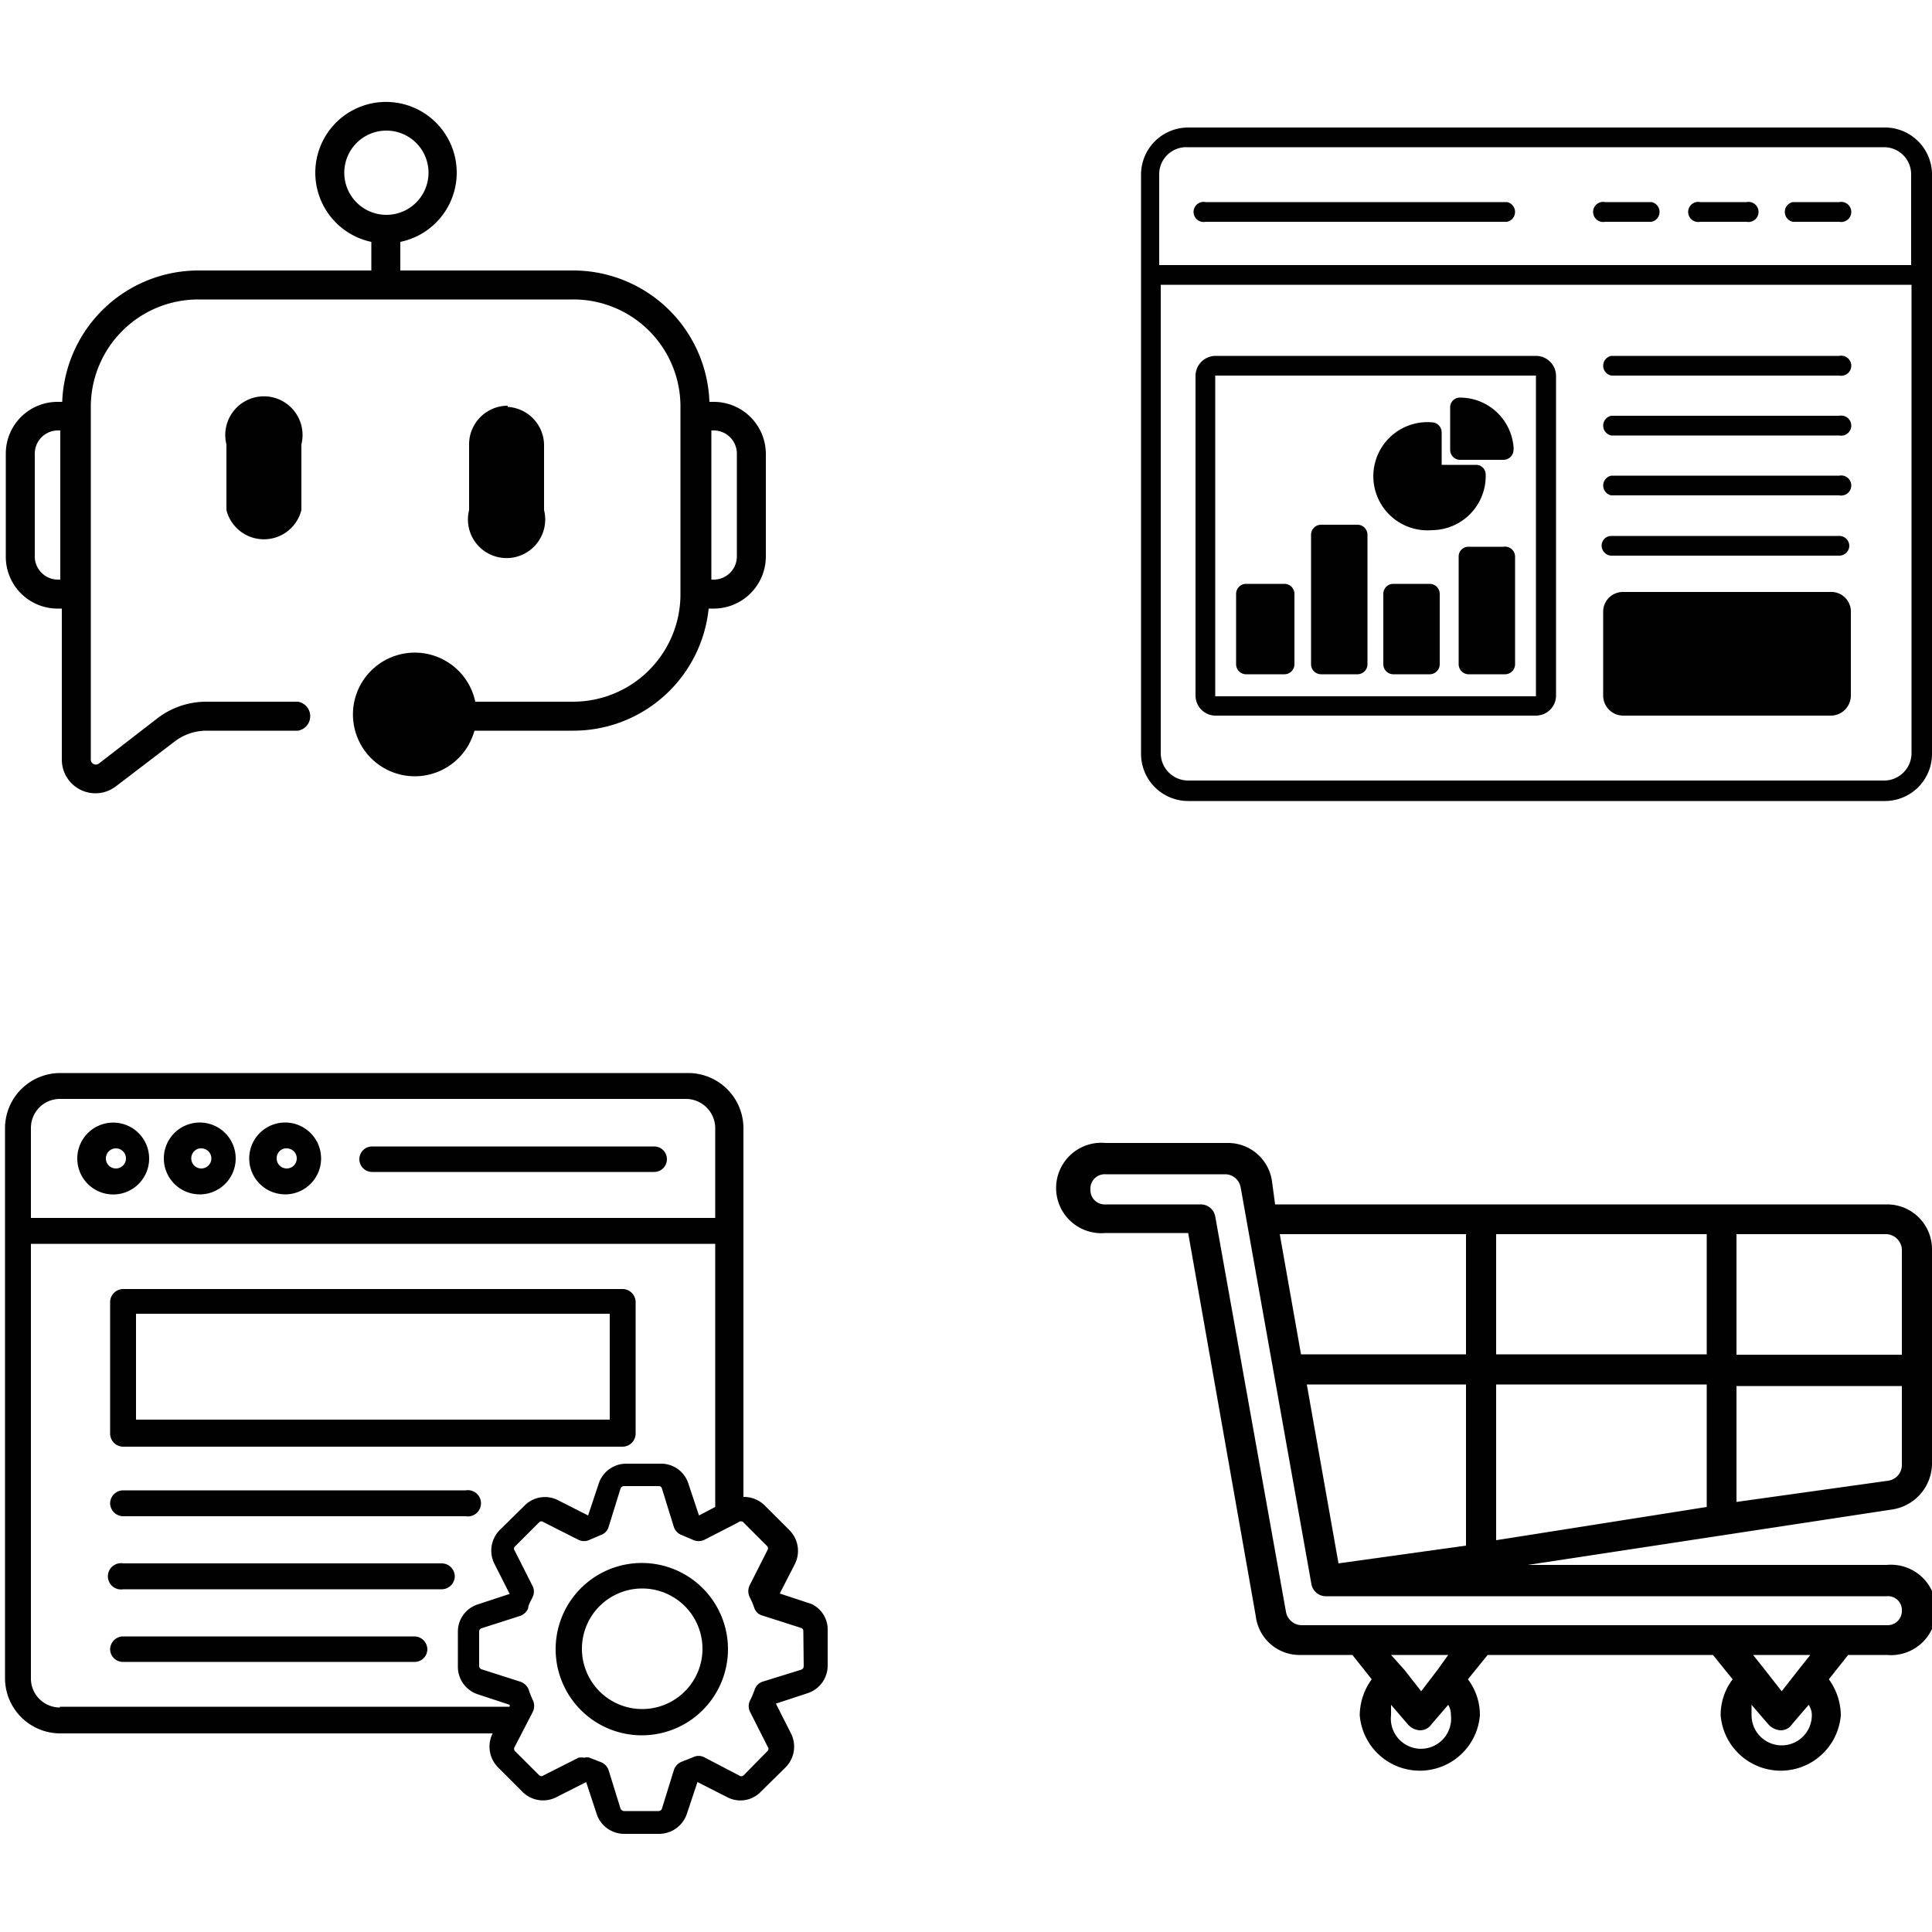 <svg id="Layer_1" data-name="Layer 1" xmlns="http://www.w3.org/2000/svg" viewBox="0 0 50 50"><defs><style>.cls-1{fill:#010101;fill-rule:evenodd;}</style></defs><path class="cls-1" d="M3,30.91A.93.93,0,1,0,2,30,.93.93,0,0,0,3,30.91Zm0-1.19a.26.26,0,0,1,.26.26A.26.26,0,1,1,3,29.72Zm2.21,1.19A.93.93,0,1,0,4.24,30,.93.93,0,0,0,5.17,30.91Zm0-1.19a.26.26,0,1,1-.26.26A.26.26,0,0,1,5.17,29.72Zm2.2,1.19A.93.93,0,1,0,6.45,30,.93.93,0,0,0,7.37,30.91Zm0-1.19a.26.26,0,1,1-.25.26A.26.26,0,0,1,7.37,29.72ZM9.3,30a.33.33,0,0,1,.33-.33h7.3a.33.33,0,1,1,0,.66H9.63A.33.33,0,0,1,9.3,30ZM21,41.51l-.82-.27s0,0,0,0l.39-.76a.76.76,0,0,0-.14-.88l-.64-.64a.77.77,0,0,0-.55-.22V29.2a1.43,1.43,0,0,0-1.42-1.43H1.55A1.43,1.43,0,0,0,.13,29.2V43.44a1.43,1.43,0,0,0,1.42,1.42h11.2l0,0a.76.76,0,0,0,.14.88l.63.63a.75.75,0,0,0,.88.14l.77-.39,0,0,.27.82a.75.75,0,0,0,.72.52h.9a.76.76,0,0,0,.72-.53l.27-.81,0,0,.77.39a.73.73,0,0,0,.87-.14l.64-.63a.76.76,0,0,0,.14-.88l-.39-.77v0l.82-.27a.75.75,0,0,0,.52-.72v-.9A.73.73,0,0,0,21,41.51ZM1.55,28.44h16.2a.76.76,0,0,1,.76.75v2.33H.8V29.2A.75.75,0,0,1,1.55,28.44Zm0,15.75a.75.75,0,0,1-.75-.75V32.19H18.51V39l-.42.22,0,0-.27-.81a.74.74,0,0,0-.72-.53h-.89a.75.75,0,0,0-.72.53l-.27.81,0,0-.77-.39a.74.74,0,0,0-.88.14l-.64.63a.76.76,0,0,0-.13.88l.39.77,0,0-.82.27a.74.74,0,0,0-.52.72v.89a.75.75,0,0,0,.52.72l.82.27s0,0,0,0l0,.05H1.55ZM20.8,43.12a.1.1,0,0,1-.06.09l-1,.31a.32.32,0,0,0-.21.21,2.14,2.14,0,0,1-.12.28.33.33,0,0,0,0,.29l.46.91a.08.08,0,0,1,0,.1l-.63.64a.09.09,0,0,1-.11,0l-.9-.47a.32.32,0,0,0-.3,0l-.28.11a.35.35,0,0,0-.21.22l-.31,1a.09.09,0,0,1-.08.06h-.9a.11.11,0,0,1-.09-.06l-.31-1a.34.34,0,0,0-.21-.21l-.28-.11a.23.23,0,0,0-.14,0,.42.42,0,0,0-.15,0l-.91.46a.08.08,0,0,1-.1,0l-.64-.64a.09.09,0,0,1,0-.1l.47-.91a.35.35,0,0,0,0-.3,2.33,2.33,0,0,1-.11-.28.36.36,0,0,0-.22-.2l-1-.32a.09.09,0,0,1-.06-.08v-.9a.09.09,0,0,1,.06-.08l1-.32a.35.35,0,0,0,.21-.2c0-.09.07-.19.11-.28a.32.32,0,0,0,0-.3l-.46-.91a.08.08,0,0,1,0-.1l.64-.64a.08.08,0,0,1,.1,0l.91.46a.33.33,0,0,0,.29,0l.28-.12a.32.32,0,0,0,.21-.21l.31-1a.1.1,0,0,1,.09-.06h.9a.08.08,0,0,1,.08.06l.31,1a.34.34,0,0,0,.21.21l.28.12a.35.35,0,0,0,.3,0l.74-.38h0l.15-.08a.09.09,0,0,1,.11,0l.63.63a.09.09,0,0,1,0,.1l-.46.91a.35.35,0,0,0,0,.3,2.14,2.14,0,0,1,.12.28.3.3,0,0,0,.21.2l1,.32a.08.08,0,0,1,.06.08Zm-4.18-2.67a2.23,2.23,0,1,0,2.22,2.22A2.23,2.23,0,0,0,16.62,40.45Zm0,3.78a1.56,1.56,0,1,1,1.56-1.56A1.56,1.56,0,0,1,16.62,44.23ZM3.19,37.44H16.12a.34.34,0,0,0,.33-.34V33.7a.34.34,0,0,0-.33-.34H3.19a.34.34,0,0,0-.34.34v3.4A.34.34,0,0,0,3.19,37.44ZM3.52,34H15.78v2.74H3.52ZM2.85,38.9a.34.34,0,0,1,.34-.33h8.86a.34.34,0,1,1,0,.67H3.19A.34.34,0,0,1,2.85,38.9Zm8.92,1.89a.34.34,0,0,1-.34.34H3.19a.34.34,0,1,1,0-.67h8.24A.34.34,0,0,1,11.77,40.79Zm-.71,1.89a.33.33,0,0,1-.34.33H3.19a.33.33,0,0,1-.34-.33.34.34,0,0,1,.34-.33h7.53A.34.34,0,0,1,11.06,42.68Z"/><path class="cls-1" d="M48.75,3.3h-18a1.22,1.22,0,0,0-1.22,1.21v15a1.22,1.22,0,0,0,1.22,1.22h18A1.22,1.22,0,0,0,50,19.49v-15A1.22,1.22,0,0,0,48.75,3.3Zm-18,.51h18a.7.7,0,0,1,.71.7V6.86H30V4.51A.7.7,0,0,1,30.74,3.81Zm18,16.39h-18a.71.71,0,0,1-.71-.71V7.37H49.47V19.49A.71.71,0,0,1,48.75,20.2Z"/><path class="cls-1" d="M31.2,5.74H39a.26.26,0,0,0,0-.51H31.2a.26.26,0,1,0,0,.51Z"/><path class="cls-1" d="M41.54,5.74h1.2a.26.26,0,0,0,0-.51h-1.2a.26.26,0,1,0,0,.51Z"/><path class="cls-1" d="M44,5.74h1.2a.26.26,0,1,0,0-.51H44a.26.26,0,1,0,0,.51Z"/><path class="cls-1" d="M46.4,5.74h1.2a.26.26,0,1,0,0-.51H46.4a.26.26,0,0,0,0,.51Z"/><path class="cls-1" d="M39.75,9.21H31.46a.52.52,0,0,0-.52.52V18a.52.52,0,0,0,.52.52h8.29a.52.52,0,0,0,.52-.52V9.73A.52.52,0,0,0,39.75,9.21Zm0,8.81a0,0,0,0,1,0,0h-8.3V9.72h8.3Z"/><path class="cls-1" d="M37.06,13.72a1.4,1.4,0,0,0,1.39-1.39v-.05a.25.25,0,0,0-.26-.25h-.88v-.84a.26.26,0,0,0-.25-.26,1.4,1.4,0,1,0,0,2.79Z"/><path class="cls-1" d="M37.77,11.9h1.14a.26.26,0,0,0,.26-.26.17.17,0,0,0,0-.07,1.39,1.39,0,0,0-1.39-1.28.25.25,0,0,0-.25.25v1.1A.26.26,0,0,0,37.77,11.9Z"/><path class="cls-1" d="M33.25,15.11h-1a.26.26,0,0,0-.26.26v1.82a.26.26,0,0,0,.26.26h1a.26.26,0,0,0,.25-.26V15.37A.26.26,0,0,0,33.25,15.11Z"/><path class="cls-1" d="M35.13,13.58h-.94a.26.26,0,0,0-.26.26v3.35a.26.26,0,0,0,.26.26h.94a.26.26,0,0,0,.26-.26V13.84A.26.26,0,0,0,35.13,13.58Z"/><path class="cls-1" d="M37,15.11h-.94a.26.26,0,0,0-.26.26v1.82a.26.26,0,0,0,.26.26H37a.26.26,0,0,0,.26-.26V15.37A.26.26,0,0,0,37,15.11Z"/><path class="cls-1" d="M38.91,14.15H38a.25.25,0,0,0-.25.25v2.79a.26.26,0,0,0,.25.26h.95a.26.26,0,0,0,.26-.26V14.4A.26.26,0,0,0,38.91,14.15Z"/><path class="cls-1" d="M47.35,15.32H42a.51.51,0,0,0-.51.51V18a.52.52,0,0,0,.51.52h5.39a.52.52,0,0,0,.51-.52v-2.2A.51.51,0,0,0,47.35,15.32Z"/><path class="cls-1" d="M47.6,10.76H41.7a.26.26,0,0,0,0,.51h5.9a.26.26,0,1,0,0-.51Z"/><path class="cls-1" d="M47.6,12.31H41.7a.26.26,0,0,0,0,.51h5.9a.26.26,0,1,0,0-.51Z"/><path class="cls-1" d="M47.6,13.87H41.7a.25.25,0,0,0-.25.25.26.26,0,0,0,.25.26h5.9a.26.26,0,0,0,.26-.26A.26.26,0,0,0,47.6,13.87Z"/><path class="cls-1" d="M47.6,9.21H41.7a.26.26,0,0,0,0,.51h5.9a.26.26,0,1,0,0-.51Z"/><path class="cls-1" d="M10,3.38a1.09,1.09,0,1,0,1.09,1.09A1.09,1.09,0,0,0,10,3.38ZM8.16,4.47a1.83,1.83,0,1,1,2.2,1.79V7h4.47a3.53,3.53,0,0,1,3.53,3.4h.11a1.35,1.35,0,0,1,1.35,1.34v2.67a1.35,1.35,0,0,1-1.35,1.34h-.13a3.52,3.52,0,0,1-3.51,3.16H12.28a1.8,1.8,0,0,1-.16.38,1.6,1.6,0,1,1,.18-1.13h2.53a2.78,2.78,0,0,0,2.78-2.78V10.53a2.77,2.77,0,0,0-2.78-2.78H5.13a2.78,2.78,0,0,0-2.78,2.78v9.13a.13.13,0,0,0,.21.1l1.5-1.16a2.08,2.08,0,0,1,1.29-.44H7.71a.38.38,0,0,1,0,.75H5.35a1.36,1.36,0,0,0-.83.28L3,20.35a.87.87,0,0,1-1.4-.69V15.75H1.5A1.34,1.34,0,0,1,.15,14.41V11.74A1.34,1.34,0,0,1,1.5,10.4h.11A3.53,3.53,0,0,1,5.13,7H9.61V6.26A1.83,1.83,0,0,1,8.16,4.47ZM.9,11.74a.6.6,0,0,1,.6-.6h.06V15H1.5a.6.6,0,0,1-.6-.6Zm18.17,0a.6.6,0,0,0-.6-.6h-.06V15h.06a.6.6,0,0,0,.6-.6ZM5.86,11.5a1,1,0,1,1,1.94,0v1.7a1,1,0,0,1-1.94,0Zm7.28-1a1,1,0,0,0-1,1v1.7a1,1,0,1,0,1.94,0V11.5A1,1,0,0,0,13.14,10.53Z"/><path class="cls-1" d="M50,37.89V32.33a1.16,1.16,0,0,0-1.17-1.16H33l-.08-.59a1.15,1.15,0,0,0-1.17-1H28.61a1.17,1.17,0,1,0,0,2.33h2.14l1.75,9.92a1.14,1.14,0,0,0,1.17,1H35l.5.63a1.6,1.6,0,0,0-.31.93,1.56,1.56,0,0,0,3.11,0,1.53,1.53,0,0,0-.31-.93l.51-.63h5.83l.51.63a1.53,1.53,0,0,0-.31.93,1.56,1.56,0,0,0,3.11,0,1.6,1.6,0,0,0-.31-.93l.5-.63h1a1.17,1.17,0,1,0,0-2.33H39.54L49,39.06A1.21,1.21,0,0,0,50,37.89Zm-.78-5.56v2.73H44.94V31.94h3.89a.42.42,0,0,1,.39.39ZM34.64,40.46l-.82-4.63h4.12V40Zm4.08-4.63h5.45V39l-5.45.86Zm0-.78V31.94h5.45v3.11Zm-.78-3.11v3.11H33.67l-.55-3.11Zm-.39,12.45a.78.78,0,1,1-1.55,0c0-.12,0-.2,0-.27l.43.5a.45.45,0,0,0,.31.16.36.36,0,0,0,.31-.16l.43-.5C37.52,44.19,37.55,44.27,37.55,44.39Zm-.35-1.17-.42.55-.43-.55L36,42.83h1.48Zm9.69,1.17a.78.78,0,0,1-1.56,0c0-.12,0-.2,0-.27l.43.5a.47.47,0,0,0,.31.16.35.35,0,0,0,.31-.16l.43-.5C46.85,44.19,46.89,44.27,46.89,44.39Zm-.35-1.17-.43.55-.43-.55-.31-.39h1.48Zm2.68-1.55a.37.37,0,0,1-.39.39H33.67a.42.42,0,0,1-.39-.35L31.45,31.48a.38.38,0,0,0-.39-.31H28.61a.37.37,0,0,1-.39-.39.37.37,0,0,1,.39-.39h3.11a.41.41,0,0,1,.39.35L33.94,41a.38.38,0,0,0,.39.31h14.5a.36.36,0,0,1,.39.39Zm-4.28-2.8v-3h4.28v2.06a.41.41,0,0,1-.35.39Z"/></svg>